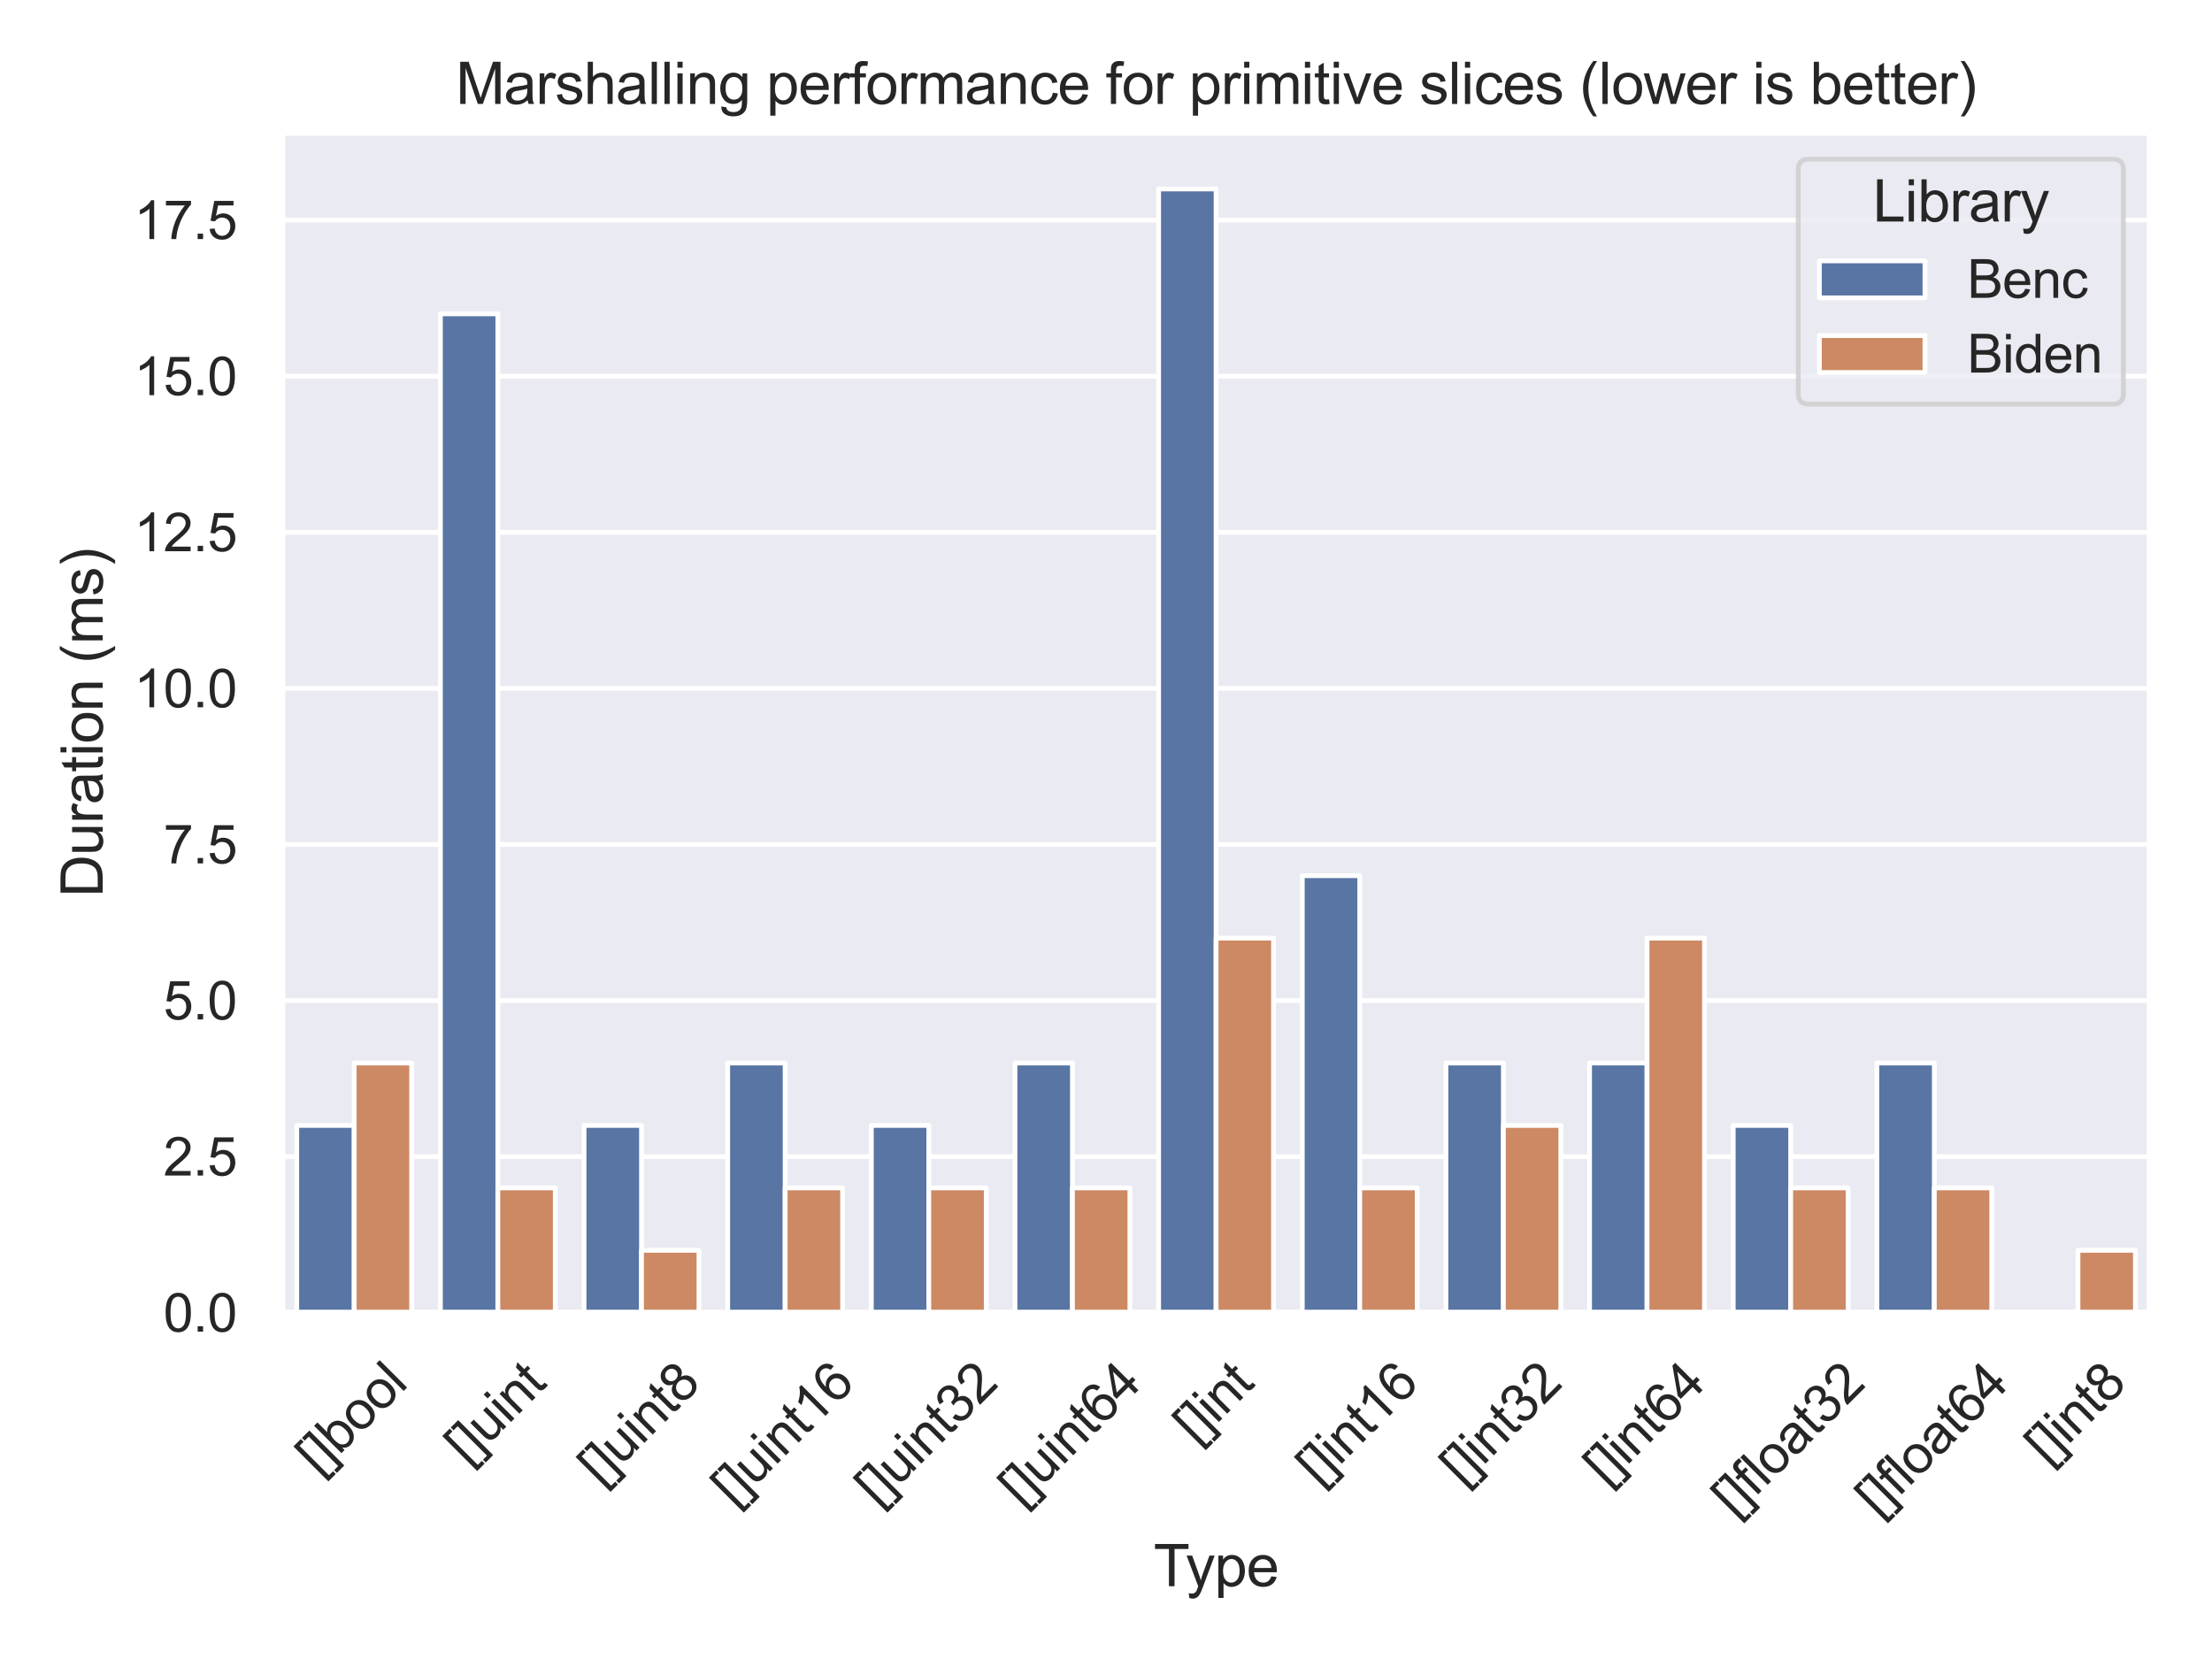 <?xml version="1.0" encoding="utf-8" standalone="no"?>
<!DOCTYPE svg PUBLIC "-//W3C//DTD SVG 1.1//EN"
  "http://www.w3.org/Graphics/SVG/1.1/DTD/svg11.dtd">
<svg xmlns:xlink="http://www.w3.org/1999/xlink" width="460.8pt" height="345.6pt" viewBox="0 0 460.8 345.6" xmlns="http://www.w3.org/2000/svg" version="1.1">
 <defs>
  <style type="text/css">*{stroke-linejoin: round; stroke-linecap: butt}</style>
 </defs>
 <g id="figure_1">
  <g id="patch_1">
   <path d="M 0 345.6 
L 460.8 345.6 
L 460.8 0 
L 0 0 
z
" style="fill: #ffffff"/>
  </g>
  <g id="axes_1">
   <g id="patch_2">
    <path d="M 58.826 273.465 
L 447.84 273.465 
L 447.84 27.656 
L 58.826 27.656 
z
" style="fill: #eaeaf2"/>
   </g>
   <g id="matplotlib.axis_1">
    <g id="xtick_1">
     <g id="text_1">
      <!-- []bool -->
      <g style="fill: #262626" transform="translate(66.286 307.559) rotate(-45) scale(0.11 -0.11)">
       <defs>
        <path id="ArialMT-5b" d="M 434 -1272 
L 434 4581 
L 1675 4581 
L 1675 4116 
L 997 4116 
L 997 -806 
L 1675 -806 
L 1675 -1272 
L 434 -1272 
z
" transform="scale(0.016)"/>
        <path id="ArialMT-5d" d="M 1363 -1272 
L 122 -1272 
L 122 -806 
L 800 -806 
L 800 4116 
L 122 4116 
L 122 4581 
L 1363 4581 
L 1363 -1272 
z
" transform="scale(0.016)"/>
        <path id="ArialMT-62" d="M 941 0 
L 419 0 
L 419 4581 
L 981 4581 
L 981 2947 
Q 1338 3394 1891 3394 
Q 2197 3394 2470 3270 
Q 2744 3147 2920 2923 
Q 3097 2700 3197 2384 
Q 3297 2069 3297 1709 
Q 3297 856 2875 390 
Q 2453 -75 1863 -75 
Q 1275 -75 941 416 
L 941 0 
z
M 934 1684 
Q 934 1088 1097 822 
Q 1363 388 1816 388 
Q 2184 388 2453 708 
Q 2722 1028 2722 1663 
Q 2722 2313 2464 2622 
Q 2206 2931 1841 2931 
Q 1472 2931 1203 2611 
Q 934 2291 934 1684 
z
" transform="scale(0.016)"/>
        <path id="ArialMT-6f" d="M 213 1659 
Q 213 2581 725 3025 
Q 1153 3394 1769 3394 
Q 2453 3394 2887 2945 
Q 3322 2497 3322 1706 
Q 3322 1066 3130 698 
Q 2938 331 2570 128 
Q 2203 -75 1769 -75 
Q 1072 -75 642 372 
Q 213 819 213 1659 
z
M 791 1659 
Q 791 1022 1069 705 
Q 1347 388 1769 388 
Q 2188 388 2466 706 
Q 2744 1025 2744 1678 
Q 2744 2294 2464 2611 
Q 2184 2928 1769 2928 
Q 1347 2928 1069 2612 
Q 791 2297 791 1659 
z
" transform="scale(0.016)"/>
        <path id="ArialMT-6c" d="M 409 0 
L 409 4581 
L 972 4581 
L 972 0 
L 409 0 
z
" transform="scale(0.016)"/>
       </defs>
       <use xlink:href="#ArialMT-5b"/>
       <use xlink:href="#ArialMT-5d" transform="translate(27.783 0)"/>
       <use xlink:href="#ArialMT-62" transform="translate(55.566 0)"/>
       <use xlink:href="#ArialMT-6f" transform="translate(111.182 0)"/>
       <use xlink:href="#ArialMT-6f" transform="translate(166.797 0)"/>
       <use xlink:href="#ArialMT-6c" transform="translate(222.412 0)"/>
      </g>
     </g>
    </g>
    <g id="xtick_2">
     <g id="text_2">
      <!-- []uint -->
      <g style="fill: #262626" transform="translate(97.292 305.395) rotate(-45) scale(0.11 -0.11)">
       <defs>
        <path id="ArialMT-75" d="M 2597 0 
L 2597 488 
Q 2209 -75 1544 -75 
Q 1250 -75 995 37 
Q 741 150 617 320 
Q 494 491 444 738 
Q 409 903 409 1263 
L 409 3319 
L 972 3319 
L 972 1478 
Q 972 1038 1006 884 
Q 1059 663 1231 536 
Q 1403 409 1656 409 
Q 1909 409 2131 539 
Q 2353 669 2445 892 
Q 2538 1116 2538 1541 
L 2538 3319 
L 3100 3319 
L 3100 0 
L 2597 0 
z
" transform="scale(0.016)"/>
        <path id="ArialMT-69" d="M 425 3934 
L 425 4581 
L 988 4581 
L 988 3934 
L 425 3934 
z
M 425 0 
L 425 3319 
L 988 3319 
L 988 0 
L 425 0 
z
" transform="scale(0.016)"/>
        <path id="ArialMT-6e" d="M 422 0 
L 422 3319 
L 928 3319 
L 928 2847 
Q 1294 3394 1984 3394 
Q 2284 3394 2536 3286 
Q 2788 3178 2913 3003 
Q 3038 2828 3088 2588 
Q 3119 2431 3119 2041 
L 3119 0 
L 2556 0 
L 2556 2019 
Q 2556 2363 2490 2533 
Q 2425 2703 2258 2804 
Q 2091 2906 1866 2906 
Q 1506 2906 1245 2678 
Q 984 2450 984 1813 
L 984 0 
L 422 0 
z
" transform="scale(0.016)"/>
        <path id="ArialMT-74" d="M 1650 503 
L 1731 6 
Q 1494 -44 1306 -44 
Q 1000 -44 831 53 
Q 663 150 594 308 
Q 525 466 525 972 
L 525 2881 
L 113 2881 
L 113 3319 
L 525 3319 
L 525 4141 
L 1084 4478 
L 1084 3319 
L 1650 3319 
L 1650 2881 
L 1084 2881 
L 1084 941 
Q 1084 700 1114 631 
Q 1144 563 1211 522 
Q 1278 481 1403 481 
Q 1497 481 1650 503 
z
" transform="scale(0.016)"/>
       </defs>
       <use xlink:href="#ArialMT-5b"/>
       <use xlink:href="#ArialMT-5d" transform="translate(27.783 0)"/>
       <use xlink:href="#ArialMT-75" transform="translate(55.566 0)"/>
       <use xlink:href="#ArialMT-69" transform="translate(111.182 0)"/>
       <use xlink:href="#ArialMT-6e" transform="translate(133.398 0)"/>
       <use xlink:href="#ArialMT-74" transform="translate(189.014 0)"/>
      </g>
     </g>
    </g>
    <g id="xtick_3">
     <g id="text_3">
      <!-- []uint8 -->
      <g style="fill: #262626" transform="translate(125.065 309.743) rotate(-45) scale(0.11 -0.11)">
       <defs>
        <path id="ArialMT-38" d="M 1131 2484 
Q 781 2613 612 2850 
Q 444 3088 444 3419 
Q 444 3919 803 4259 
Q 1163 4600 1759 4600 
Q 2359 4600 2725 4251 
Q 3091 3903 3091 3403 
Q 3091 3084 2923 2848 
Q 2756 2613 2416 2484 
Q 2838 2347 3058 2040 
Q 3278 1734 3278 1309 
Q 3278 722 2862 322 
Q 2447 -78 1769 -78 
Q 1091 -78 675 323 
Q 259 725 259 1325 
Q 259 1772 486 2073 
Q 713 2375 1131 2484 
z
M 1019 3438 
Q 1019 3113 1228 2906 
Q 1438 2700 1772 2700 
Q 2097 2700 2305 2904 
Q 2513 3109 2513 3406 
Q 2513 3716 2298 3927 
Q 2084 4138 1766 4138 
Q 1444 4138 1231 3931 
Q 1019 3725 1019 3438 
z
M 838 1322 
Q 838 1081 952 856 
Q 1066 631 1291 507 
Q 1516 384 1775 384 
Q 2178 384 2440 643 
Q 2703 903 2703 1303 
Q 2703 1709 2433 1975 
Q 2163 2241 1756 2241 
Q 1359 2241 1098 1978 
Q 838 1716 838 1322 
z
" transform="scale(0.016)"/>
       </defs>
       <use xlink:href="#ArialMT-5b"/>
       <use xlink:href="#ArialMT-5d" transform="translate(27.783 0)"/>
       <use xlink:href="#ArialMT-75" transform="translate(55.566 0)"/>
       <use xlink:href="#ArialMT-69" transform="translate(111.182 0)"/>
       <use xlink:href="#ArialMT-6e" transform="translate(133.398 0)"/>
       <use xlink:href="#ArialMT-74" transform="translate(189.014 0)"/>
       <use xlink:href="#ArialMT-38" transform="translate(216.797 0)"/>
      </g>
     </g>
    </g>
    <g id="xtick_4">
     <g id="text_4">
      <!-- []uint16 -->
      <g style="fill: #262626" transform="translate(152.827 314.068) rotate(-45) scale(0.11 -0.11)">
       <defs>
        <path id="ArialMT-31" d="M 2384 0 
L 1822 0 
L 1822 3584 
Q 1619 3391 1289 3197 
Q 959 3003 697 2906 
L 697 3450 
Q 1169 3672 1522 3987 
Q 1875 4303 2022 4600 
L 2384 4600 
L 2384 0 
z
" transform="scale(0.016)"/>
        <path id="ArialMT-36" d="M 3184 3459 
L 2625 3416 
Q 2550 3747 2413 3897 
Q 2184 4138 1850 4138 
Q 1581 4138 1378 3988 
Q 1113 3794 959 3422 
Q 806 3050 800 2363 
Q 1003 2672 1297 2822 
Q 1591 2972 1913 2972 
Q 2475 2972 2870 2558 
Q 3266 2144 3266 1488 
Q 3266 1056 3080 686 
Q 2894 316 2569 119 
Q 2244 -78 1831 -78 
Q 1128 -78 684 439 
Q 241 956 241 2144 
Q 241 3472 731 4075 
Q 1159 4600 1884 4600 
Q 2425 4600 2770 4297 
Q 3116 3994 3184 3459 
z
M 888 1484 
Q 888 1194 1011 928 
Q 1134 663 1356 523 
Q 1578 384 1822 384 
Q 2178 384 2434 671 
Q 2691 959 2691 1453 
Q 2691 1928 2437 2201 
Q 2184 2475 1800 2475 
Q 1419 2475 1153 2201 
Q 888 1928 888 1484 
z
" transform="scale(0.016)"/>
       </defs>
       <use xlink:href="#ArialMT-5b"/>
       <use xlink:href="#ArialMT-5d" transform="translate(27.783 0)"/>
       <use xlink:href="#ArialMT-75" transform="translate(55.566 0)"/>
       <use xlink:href="#ArialMT-69" transform="translate(111.182 0)"/>
       <use xlink:href="#ArialMT-6e" transform="translate(133.398 0)"/>
       <use xlink:href="#ArialMT-74" transform="translate(189.014 0)"/>
       <use xlink:href="#ArialMT-31" transform="translate(216.797 0)"/>
       <use xlink:href="#ArialMT-36" transform="translate(272.412 0)"/>
      </g>
     </g>
    </g>
    <g id="xtick_5">
     <g id="text_5">
      <!-- []uint32 -->
      <g style="fill: #262626" transform="translate(182.751 314.068) rotate(-45) scale(0.11 -0.11)">
       <defs>
        <path id="ArialMT-33" d="M 269 1209 
L 831 1284 
Q 928 806 1161 595 
Q 1394 384 1728 384 
Q 2125 384 2398 659 
Q 2672 934 2672 1341 
Q 2672 1728 2419 1979 
Q 2166 2231 1775 2231 
Q 1616 2231 1378 2169 
L 1441 2663 
Q 1497 2656 1531 2656 
Q 1891 2656 2178 2843 
Q 2466 3031 2466 3422 
Q 2466 3731 2256 3934 
Q 2047 4138 1716 4138 
Q 1388 4138 1169 3931 
Q 950 3725 888 3313 
L 325 3413 
Q 428 3978 793 4289 
Q 1159 4600 1703 4600 
Q 2078 4600 2393 4439 
Q 2709 4278 2876 4000 
Q 3044 3722 3044 3409 
Q 3044 3113 2884 2869 
Q 2725 2625 2413 2481 
Q 2819 2388 3044 2092 
Q 3269 1797 3269 1353 
Q 3269 753 2831 336 
Q 2394 -81 1725 -81 
Q 1122 -81 723 278 
Q 325 638 269 1209 
z
" transform="scale(0.016)"/>
        <path id="ArialMT-32" d="M 3222 541 
L 3222 0 
L 194 0 
Q 188 203 259 391 
Q 375 700 629 1000 
Q 884 1300 1366 1694 
Q 2113 2306 2375 2664 
Q 2638 3022 2638 3341 
Q 2638 3675 2398 3904 
Q 2159 4134 1775 4134 
Q 1369 4134 1125 3890 
Q 881 3647 878 3216 
L 300 3275 
Q 359 3922 746 4261 
Q 1134 4600 1788 4600 
Q 2447 4600 2831 4234 
Q 3216 3869 3216 3328 
Q 3216 3053 3103 2787 
Q 2991 2522 2730 2228 
Q 2469 1934 1863 1422 
Q 1356 997 1212 845 
Q 1069 694 975 541 
L 3222 541 
z
" transform="scale(0.016)"/>
       </defs>
       <use xlink:href="#ArialMT-5b"/>
       <use xlink:href="#ArialMT-5d" transform="translate(27.783 0)"/>
       <use xlink:href="#ArialMT-75" transform="translate(55.566 0)"/>
       <use xlink:href="#ArialMT-69" transform="translate(111.182 0)"/>
       <use xlink:href="#ArialMT-6e" transform="translate(133.398 0)"/>
       <use xlink:href="#ArialMT-74" transform="translate(189.014 0)"/>
       <use xlink:href="#ArialMT-33" transform="translate(216.797 0)"/>
       <use xlink:href="#ArialMT-32" transform="translate(272.412 0)"/>
      </g>
     </g>
    </g>
    <g id="xtick_6">
     <g id="text_6">
      <!-- []uint64 -->
      <g style="fill: #262626" transform="translate(212.675 314.068) rotate(-45) scale(0.11 -0.11)">
       <defs>
        <path id="ArialMT-34" d="M 2069 0 
L 2069 1097 
L 81 1097 
L 81 1613 
L 2172 4581 
L 2631 4581 
L 2631 1613 
L 3250 1613 
L 3250 1097 
L 2631 1097 
L 2631 0 
L 2069 0 
z
M 2069 1613 
L 2069 3678 
L 634 1613 
L 2069 1613 
z
" transform="scale(0.016)"/>
       </defs>
       <use xlink:href="#ArialMT-5b"/>
       <use xlink:href="#ArialMT-5d" transform="translate(27.783 0)"/>
       <use xlink:href="#ArialMT-75" transform="translate(55.566 0)"/>
       <use xlink:href="#ArialMT-69" transform="translate(111.182 0)"/>
       <use xlink:href="#ArialMT-6e" transform="translate(133.398 0)"/>
       <use xlink:href="#ArialMT-74" transform="translate(189.014 0)"/>
       <use xlink:href="#ArialMT-36" transform="translate(216.797 0)"/>
       <use xlink:href="#ArialMT-34" transform="translate(272.412 0)"/>
      </g>
     </g>
    </g>
    <g id="xtick_7">
     <g id="text_7">
      <!-- []int -->
      <g style="fill: #262626" transform="translate(249.076 301.069) rotate(-45) scale(0.11 -0.11)">
       <use xlink:href="#ArialMT-5b"/>
       <use xlink:href="#ArialMT-5d" transform="translate(27.783 0)"/>
       <use xlink:href="#ArialMT-69" transform="translate(55.566 0)"/>
       <use xlink:href="#ArialMT-6e" transform="translate(77.783 0)"/>
       <use xlink:href="#ArialMT-74" transform="translate(133.398 0)"/>
      </g>
     </g>
    </g>
    <g id="xtick_8">
     <g id="text_8">
      <!-- []int16 -->
      <g style="fill: #262626" transform="translate(274.686 309.743) rotate(-45) scale(0.11 -0.11)">
       <use xlink:href="#ArialMT-5b"/>
       <use xlink:href="#ArialMT-5d" transform="translate(27.783 0)"/>
       <use xlink:href="#ArialMT-69" transform="translate(55.566 0)"/>
       <use xlink:href="#ArialMT-6e" transform="translate(77.783 0)"/>
       <use xlink:href="#ArialMT-74" transform="translate(133.398 0)"/>
       <use xlink:href="#ArialMT-31" transform="translate(161.182 0)"/>
       <use xlink:href="#ArialMT-36" transform="translate(216.797 0)"/>
      </g>
     </g>
    </g>
    <g id="xtick_9">
     <g id="text_9">
      <!-- []int32 -->
      <g style="fill: #262626" transform="translate(304.61 309.743) rotate(-45) scale(0.11 -0.11)">
       <use xlink:href="#ArialMT-5b"/>
       <use xlink:href="#ArialMT-5d" transform="translate(27.783 0)"/>
       <use xlink:href="#ArialMT-69" transform="translate(55.566 0)"/>
       <use xlink:href="#ArialMT-6e" transform="translate(77.783 0)"/>
       <use xlink:href="#ArialMT-74" transform="translate(133.398 0)"/>
       <use xlink:href="#ArialMT-33" transform="translate(161.182 0)"/>
       <use xlink:href="#ArialMT-32" transform="translate(216.797 0)"/>
      </g>
     </g>
    </g>
    <g id="xtick_10">
     <g id="text_10">
      <!-- []int64 -->
      <g style="fill: #262626" transform="translate(334.534 309.743) rotate(-45) scale(0.11 -0.11)">
       <use xlink:href="#ArialMT-5b"/>
       <use xlink:href="#ArialMT-5d" transform="translate(27.783 0)"/>
       <use xlink:href="#ArialMT-69" transform="translate(55.566 0)"/>
       <use xlink:href="#ArialMT-6e" transform="translate(77.783 0)"/>
       <use xlink:href="#ArialMT-74" transform="translate(133.398 0)"/>
       <use xlink:href="#ArialMT-36" transform="translate(161.182 0)"/>
       <use xlink:href="#ArialMT-34" transform="translate(216.797 0)"/>
      </g>
     </g>
    </g>
    <g id="xtick_11">
     <g id="text_11">
      <!-- []float32 -->
      <g style="fill: #262626" transform="translate(361.251 316.301) rotate(-45) scale(0.11 -0.11)">
       <defs>
        <path id="ArialMT-66" d="M 556 0 
L 556 2881 
L 59 2881 
L 59 3319 
L 556 3319 
L 556 3672 
Q 556 4006 616 4169 
Q 697 4388 901 4523 
Q 1106 4659 1475 4659 
Q 1713 4659 2000 4603 
L 1916 4113 
Q 1741 4144 1584 4144 
Q 1328 4144 1222 4034 
Q 1116 3925 1116 3625 
L 1116 3319 
L 1763 3319 
L 1763 2881 
L 1116 2881 
L 1116 0 
L 556 0 
z
" transform="scale(0.016)"/>
        <path id="ArialMT-61" d="M 2588 409 
Q 2275 144 1986 34 
Q 1697 -75 1366 -75 
Q 819 -75 525 192 
Q 231 459 231 875 
Q 231 1119 342 1320 
Q 453 1522 633 1644 
Q 813 1766 1038 1828 
Q 1203 1872 1538 1913 
Q 2219 1994 2541 2106 
Q 2544 2222 2544 2253 
Q 2544 2597 2384 2738 
Q 2169 2928 1744 2928 
Q 1347 2928 1158 2789 
Q 969 2650 878 2297 
L 328 2372 
Q 403 2725 575 2942 
Q 747 3159 1072 3276 
Q 1397 3394 1825 3394 
Q 2250 3394 2515 3294 
Q 2781 3194 2906 3042 
Q 3031 2891 3081 2659 
Q 3109 2516 3109 2141 
L 3109 1391 
Q 3109 606 3145 398 
Q 3181 191 3288 0 
L 2700 0 
Q 2613 175 2588 409 
z
M 2541 1666 
Q 2234 1541 1622 1453 
Q 1275 1403 1131 1340 
Q 988 1278 909 1158 
Q 831 1038 831 891 
Q 831 666 1001 516 
Q 1172 366 1500 366 
Q 1825 366 2078 508 
Q 2331 650 2450 897 
Q 2541 1088 2541 1459 
L 2541 1666 
z
" transform="scale(0.016)"/>
       </defs>
       <use xlink:href="#ArialMT-5b"/>
       <use xlink:href="#ArialMT-5d" transform="translate(27.783 0)"/>
       <use xlink:href="#ArialMT-66" transform="translate(55.566 0)"/>
       <use xlink:href="#ArialMT-6c" transform="translate(83.35 0)"/>
       <use xlink:href="#ArialMT-6f" transform="translate(105.566 0)"/>
       <use xlink:href="#ArialMT-61" transform="translate(161.182 0)"/>
       <use xlink:href="#ArialMT-74" transform="translate(216.797 0)"/>
       <use xlink:href="#ArialMT-33" transform="translate(244.58 0)"/>
       <use xlink:href="#ArialMT-32" transform="translate(300.195 0)"/>
      </g>
     </g>
    </g>
    <g id="xtick_12">
     <g id="text_12">
      <!-- []float64 -->
      <g style="fill: #262626" transform="translate(391.175 316.301) rotate(-45) scale(0.11 -0.11)">
       <use xlink:href="#ArialMT-5b"/>
       <use xlink:href="#ArialMT-5d" transform="translate(27.783 0)"/>
       <use xlink:href="#ArialMT-66" transform="translate(55.566 0)"/>
       <use xlink:href="#ArialMT-6c" transform="translate(83.35 0)"/>
       <use xlink:href="#ArialMT-6f" transform="translate(105.566 0)"/>
       <use xlink:href="#ArialMT-61" transform="translate(161.182 0)"/>
       <use xlink:href="#ArialMT-74" transform="translate(216.797 0)"/>
       <use xlink:href="#ArialMT-36" transform="translate(244.58 0)"/>
       <use xlink:href="#ArialMT-34" transform="translate(300.195 0)"/>
      </g>
     </g>
    </g>
    <g id="xtick_13">
     <g id="text_13">
      <!-- []int8 -->
      <g style="fill: #262626" transform="translate(426.469 305.418) rotate(-45) scale(0.11 -0.11)">
       <use xlink:href="#ArialMT-5b"/>
       <use xlink:href="#ArialMT-5d" transform="translate(27.783 0)"/>
       <use xlink:href="#ArialMT-69" transform="translate(55.566 0)"/>
       <use xlink:href="#ArialMT-6e" transform="translate(77.783 0)"/>
       <use xlink:href="#ArialMT-74" transform="translate(133.398 0)"/>
       <use xlink:href="#ArialMT-38" transform="translate(161.182 0)"/>
      </g>
     </g>
    </g>
    <g id="text_14">
     <!-- Type -->
     <g style="fill: #262626" transform="translate(240.325 330.436) scale(0.12 -0.12)">
      <defs>
       <path id="ArialMT-54" d="M 1659 0 
L 1659 4041 
L 150 4041 
L 150 4581 
L 3781 4581 
L 3781 4041 
L 2266 4041 
L 2266 0 
L 1659 0 
z
" transform="scale(0.016)"/>
       <path id="ArialMT-79" d="M 397 -1278 
L 334 -750 
Q 519 -800 656 -800 
Q 844 -800 956 -737 
Q 1069 -675 1141 -563 
Q 1194 -478 1313 -144 
Q 1328 -97 1363 -6 
L 103 3319 
L 709 3319 
L 1400 1397 
Q 1534 1031 1641 628 
Q 1738 1016 1872 1384 
L 2581 3319 
L 3144 3319 
L 1881 -56 
Q 1678 -603 1566 -809 
Q 1416 -1088 1222 -1217 
Q 1028 -1347 759 -1347 
Q 597 -1347 397 -1278 
z
" transform="scale(0.016)"/>
       <path id="ArialMT-70" d="M 422 -1272 
L 422 3319 
L 934 3319 
L 934 2888 
Q 1116 3141 1344 3267 
Q 1572 3394 1897 3394 
Q 2322 3394 2647 3175 
Q 2972 2956 3137 2557 
Q 3303 2159 3303 1684 
Q 3303 1175 3120 767 
Q 2938 359 2589 142 
Q 2241 -75 1856 -75 
Q 1575 -75 1351 44 
Q 1128 163 984 344 
L 984 -1272 
L 422 -1272 
z
M 931 1641 
Q 931 1000 1190 694 
Q 1450 388 1819 388 
Q 2194 388 2461 705 
Q 2728 1022 2728 1688 
Q 2728 2322 2467 2637 
Q 2206 2953 1844 2953 
Q 1484 2953 1207 2617 
Q 931 2281 931 1641 
z
" transform="scale(0.016)"/>
       <path id="ArialMT-65" d="M 2694 1069 
L 3275 997 
Q 3138 488 2766 206 
Q 2394 -75 1816 -75 
Q 1088 -75 661 373 
Q 234 822 234 1631 
Q 234 2469 665 2931 
Q 1097 3394 1784 3394 
Q 2450 3394 2872 2941 
Q 3294 2488 3294 1666 
Q 3294 1616 3291 1516 
L 816 1516 
Q 847 969 1125 678 
Q 1403 388 1819 388 
Q 2128 388 2347 550 
Q 2566 713 2694 1069 
z
M 847 1978 
L 2700 1978 
Q 2663 2397 2488 2606 
Q 2219 2931 1791 2931 
Q 1403 2931 1139 2672 
Q 875 2413 847 1978 
z
" transform="scale(0.016)"/>
      </defs>
      <use xlink:href="#ArialMT-54"/>
      <use xlink:href="#ArialMT-79" transform="translate(55.584 0)"/>
      <use xlink:href="#ArialMT-70" transform="translate(105.584 0)"/>
      <use xlink:href="#ArialMT-65" transform="translate(161.199 0)"/>
     </g>
    </g>
   </g>
   <g id="matplotlib.axis_2">
    <g id="ytick_1">
     <g id="line2d_1">
      <path d="M 58.826 273.465 
L 447.84 273.465 
" clip-path="url(#pbcc19334e3)" style="fill: none; stroke: #ffffff; stroke-linecap: round"/>
     </g>
     <g id="text_15">
      <!-- 0.0 -->
      <g style="fill: #262626" transform="translate(34.036 277.402) scale(0.11 -0.11)">
       <defs>
        <path id="ArialMT-30" d="M 266 2259 
Q 266 3072 433 3567 
Q 600 4063 929 4331 
Q 1259 4600 1759 4600 
Q 2128 4600 2406 4451 
Q 2684 4303 2865 4023 
Q 3047 3744 3150 3342 
Q 3253 2941 3253 2259 
Q 3253 1453 3087 958 
Q 2922 463 2592 192 
Q 2263 -78 1759 -78 
Q 1097 -78 719 397 
Q 266 969 266 2259 
z
M 844 2259 
Q 844 1131 1108 757 
Q 1372 384 1759 384 
Q 2147 384 2411 759 
Q 2675 1134 2675 2259 
Q 2675 3391 2411 3762 
Q 2147 4134 1753 4134 
Q 1366 4134 1134 3806 
Q 844 3388 844 2259 
z
" transform="scale(0.016)"/>
        <path id="ArialMT-2e" d="M 581 0 
L 581 641 
L 1222 641 
L 1222 0 
L 581 0 
z
" transform="scale(0.016)"/>
       </defs>
       <use xlink:href="#ArialMT-30"/>
       <use xlink:href="#ArialMT-2e" transform="translate(55.615 0)"/>
       <use xlink:href="#ArialMT-30" transform="translate(83.398 0)"/>
      </g>
     </g>
    </g>
    <g id="ytick_2">
     <g id="line2d_2">
      <path d="M 58.826 240.951 
L 447.84 240.951 
" clip-path="url(#pbcc19334e3)" style="fill: none; stroke: #ffffff; stroke-linecap: round"/>
     </g>
     <g id="text_16">
      <!-- 2.5 -->
      <g style="fill: #262626" transform="translate(34.036 244.888) scale(0.11 -0.11)">
       <defs>
        <path id="ArialMT-35" d="M 266 1200 
L 856 1250 
Q 922 819 1161 601 
Q 1400 384 1738 384 
Q 2144 384 2425 690 
Q 2706 997 2706 1503 
Q 2706 1984 2436 2262 
Q 2166 2541 1728 2541 
Q 1456 2541 1237 2417 
Q 1019 2294 894 2097 
L 366 2166 
L 809 4519 
L 3088 4519 
L 3088 3981 
L 1259 3981 
L 1013 2750 
Q 1425 3038 1878 3038 
Q 2478 3038 2890 2622 
Q 3303 2206 3303 1553 
Q 3303 931 2941 478 
Q 2500 -78 1738 -78 
Q 1113 -78 717 272 
Q 322 622 266 1200 
z
" transform="scale(0.016)"/>
       </defs>
       <use xlink:href="#ArialMT-32"/>
       <use xlink:href="#ArialMT-2e" transform="translate(55.615 0)"/>
       <use xlink:href="#ArialMT-35" transform="translate(83.398 0)"/>
      </g>
     </g>
    </g>
    <g id="ytick_3">
     <g id="line2d_3">
      <path d="M 58.826 208.437 
L 447.84 208.437 
" clip-path="url(#pbcc19334e3)" style="fill: none; stroke: #ffffff; stroke-linecap: round"/>
     </g>
     <g id="text_17">
      <!-- 5.0 -->
      <g style="fill: #262626" transform="translate(34.036 212.373) scale(0.11 -0.11)">
       <use xlink:href="#ArialMT-35"/>
       <use xlink:href="#ArialMT-2e" transform="translate(55.615 0)"/>
       <use xlink:href="#ArialMT-30" transform="translate(83.398 0)"/>
      </g>
     </g>
    </g>
    <g id="ytick_4">
     <g id="line2d_4">
      <path d="M 58.826 175.922 
L 447.84 175.922 
" clip-path="url(#pbcc19334e3)" style="fill: none; stroke: #ffffff; stroke-linecap: round"/>
     </g>
     <g id="text_18">
      <!-- 7.5 -->
      <g style="fill: #262626" transform="translate(34.036 179.859) scale(0.11 -0.11)">
       <defs>
        <path id="ArialMT-37" d="M 303 3981 
L 303 4522 
L 3269 4522 
L 3269 4084 
Q 2831 3619 2401 2847 
Q 1972 2075 1738 1259 
Q 1569 684 1522 0 
L 944 0 
Q 953 541 1156 1306 
Q 1359 2072 1739 2783 
Q 2119 3494 2547 3981 
L 303 3981 
z
" transform="scale(0.016)"/>
       </defs>
       <use xlink:href="#ArialMT-37"/>
       <use xlink:href="#ArialMT-2e" transform="translate(55.615 0)"/>
       <use xlink:href="#ArialMT-35" transform="translate(83.398 0)"/>
      </g>
     </g>
    </g>
    <g id="ytick_5">
     <g id="line2d_5">
      <path d="M 58.826 143.408 
L 447.84 143.408 
" clip-path="url(#pbcc19334e3)" style="fill: none; stroke: #ffffff; stroke-linecap: round"/>
     </g>
     <g id="text_19">
      <!-- 10.0 -->
      <g style="fill: #262626" transform="translate(27.919 147.344) scale(0.11 -0.11)">
       <use xlink:href="#ArialMT-31"/>
       <use xlink:href="#ArialMT-30" transform="translate(55.615 0)"/>
       <use xlink:href="#ArialMT-2e" transform="translate(111.23 0)"/>
       <use xlink:href="#ArialMT-30" transform="translate(139.014 0)"/>
      </g>
     </g>
    </g>
    <g id="ytick_6">
     <g id="line2d_6">
      <path d="M 58.826 110.893 
L 447.84 110.893 
" clip-path="url(#pbcc19334e3)" style="fill: none; stroke: #ffffff; stroke-linecap: round"/>
     </g>
     <g id="text_20">
      <!-- 12.5 -->
      <g style="fill: #262626" transform="translate(27.919 114.83) scale(0.11 -0.11)">
       <use xlink:href="#ArialMT-31"/>
       <use xlink:href="#ArialMT-32" transform="translate(55.615 0)"/>
       <use xlink:href="#ArialMT-2e" transform="translate(111.23 0)"/>
       <use xlink:href="#ArialMT-35" transform="translate(139.014 0)"/>
      </g>
     </g>
    </g>
    <g id="ytick_7">
     <g id="line2d_7">
      <path d="M 58.826 78.379 
L 447.84 78.379 
" clip-path="url(#pbcc19334e3)" style="fill: none; stroke: #ffffff; stroke-linecap: round"/>
     </g>
     <g id="text_21">
      <!-- 15.0 -->
      <g style="fill: #262626" transform="translate(27.919 82.316) scale(0.11 -0.11)">
       <use xlink:href="#ArialMT-31"/>
       <use xlink:href="#ArialMT-35" transform="translate(55.615 0)"/>
       <use xlink:href="#ArialMT-2e" transform="translate(111.23 0)"/>
       <use xlink:href="#ArialMT-30" transform="translate(139.014 0)"/>
      </g>
     </g>
    </g>
    <g id="ytick_8">
     <g id="line2d_8">
      <path d="M 58.826 45.864 
L 447.84 45.864 
" clip-path="url(#pbcc19334e3)" style="fill: none; stroke: #ffffff; stroke-linecap: round"/>
     </g>
     <g id="text_22">
      <!-- 17.5 -->
      <g style="fill: #262626" transform="translate(27.919 49.801) scale(0.11 -0.11)">
       <use xlink:href="#ArialMT-31"/>
       <use xlink:href="#ArialMT-37" transform="translate(55.615 0)"/>
       <use xlink:href="#ArialMT-2e" transform="translate(111.23 0)"/>
       <use xlink:href="#ArialMT-35" transform="translate(139.014 0)"/>
      </g>
     </g>
    </g>
    <g id="text_23">
     <!-- Duration (ms) -->
     <g style="fill: #262626" transform="translate(21.394 186.898) rotate(-90) scale(0.12 -0.12)">
      <defs>
       <path id="ArialMT-44" d="M 494 0 
L 494 4581 
L 2072 4581 
Q 2606 4581 2888 4516 
Q 3281 4425 3559 4188 
Q 3922 3881 4101 3404 
Q 4281 2928 4281 2316 
Q 4281 1794 4159 1391 
Q 4038 988 3847 723 
Q 3656 459 3429 307 
Q 3203 156 2883 78 
Q 2563 0 2147 0 
L 494 0 
z
M 1100 541 
L 2078 541 
Q 2531 541 2789 625 
Q 3047 709 3200 863 
Q 3416 1078 3536 1442 
Q 3656 1806 3656 2325 
Q 3656 3044 3420 3430 
Q 3184 3816 2847 3947 
Q 2603 4041 2063 4041 
L 1100 4041 
L 1100 541 
z
" transform="scale(0.016)"/>
       <path id="ArialMT-72" d="M 416 0 
L 416 3319 
L 922 3319 
L 922 2816 
Q 1116 3169 1280 3281 
Q 1444 3394 1641 3394 
Q 1925 3394 2219 3213 
L 2025 2691 
Q 1819 2813 1613 2813 
Q 1428 2813 1281 2702 
Q 1134 2591 1072 2394 
Q 978 2094 978 1738 
L 978 0 
L 416 0 
z
" transform="scale(0.016)"/>
       <path id="ArialMT-20" transform="scale(0.016)"/>
       <path id="ArialMT-28" d="M 1497 -1347 
Q 1031 -759 709 28 
Q 388 816 388 1659 
Q 388 2403 628 3084 
Q 909 3875 1497 4659 
L 1900 4659 
Q 1522 4009 1400 3731 
Q 1209 3300 1100 2831 
Q 966 2247 966 1656 
Q 966 153 1900 -1347 
L 1497 -1347 
z
" transform="scale(0.016)"/>
       <path id="ArialMT-6d" d="M 422 0 
L 422 3319 
L 925 3319 
L 925 2853 
Q 1081 3097 1340 3245 
Q 1600 3394 1931 3394 
Q 2300 3394 2536 3241 
Q 2772 3088 2869 2813 
Q 3263 3394 3894 3394 
Q 4388 3394 4653 3120 
Q 4919 2847 4919 2278 
L 4919 0 
L 4359 0 
L 4359 2091 
Q 4359 2428 4304 2576 
Q 4250 2725 4106 2815 
Q 3963 2906 3769 2906 
Q 3419 2906 3187 2673 
Q 2956 2441 2956 1928 
L 2956 0 
L 2394 0 
L 2394 2156 
Q 2394 2531 2256 2718 
Q 2119 2906 1806 2906 
Q 1569 2906 1367 2781 
Q 1166 2656 1075 2415 
Q 984 2175 984 1722 
L 984 0 
L 422 0 
z
" transform="scale(0.016)"/>
       <path id="ArialMT-73" d="M 197 991 
L 753 1078 
Q 800 744 1014 566 
Q 1228 388 1613 388 
Q 2000 388 2187 545 
Q 2375 703 2375 916 
Q 2375 1106 2209 1216 
Q 2094 1291 1634 1406 
Q 1016 1563 777 1677 
Q 538 1791 414 1992 
Q 291 2194 291 2438 
Q 291 2659 392 2848 
Q 494 3038 669 3163 
Q 800 3259 1026 3326 
Q 1253 3394 1513 3394 
Q 1903 3394 2198 3281 
Q 2494 3169 2634 2976 
Q 2775 2784 2828 2463 
L 2278 2388 
Q 2241 2644 2061 2787 
Q 1881 2931 1553 2931 
Q 1166 2931 1000 2803 
Q 834 2675 834 2503 
Q 834 2394 903 2306 
Q 972 2216 1119 2156 
Q 1203 2125 1616 2013 
Q 2213 1853 2448 1751 
Q 2684 1650 2818 1456 
Q 2953 1263 2953 975 
Q 2953 694 2789 445 
Q 2625 197 2315 61 
Q 2006 -75 1616 -75 
Q 969 -75 630 194 
Q 291 463 197 991 
z
" transform="scale(0.016)"/>
       <path id="ArialMT-29" d="M 791 -1347 
L 388 -1347 
Q 1322 153 1322 1656 
Q 1322 2244 1188 2822 
Q 1081 3291 891 3722 
Q 769 4003 388 4659 
L 791 4659 
Q 1378 3875 1659 3084 
Q 1900 2403 1900 1659 
Q 1900 816 1576 28 
Q 1253 -759 791 -1347 
z
" transform="scale(0.016)"/>
      </defs>
      <use xlink:href="#ArialMT-44"/>
      <use xlink:href="#ArialMT-75" transform="translate(72.217 0)"/>
      <use xlink:href="#ArialMT-72" transform="translate(127.832 0)"/>
      <use xlink:href="#ArialMT-61" transform="translate(161.133 0)"/>
      <use xlink:href="#ArialMT-74" transform="translate(216.748 0)"/>
      <use xlink:href="#ArialMT-69" transform="translate(244.531 0)"/>
      <use xlink:href="#ArialMT-6f" transform="translate(266.748 0)"/>
      <use xlink:href="#ArialMT-6e" transform="translate(322.363 0)"/>
      <use xlink:href="#ArialMT-20" transform="translate(377.979 0)"/>
      <use xlink:href="#ArialMT-28" transform="translate(405.762 0)"/>
      <use xlink:href="#ArialMT-6d" transform="translate(439.062 0)"/>
      <use xlink:href="#ArialMT-73" transform="translate(522.363 0)"/>
      <use xlink:href="#ArialMT-29" transform="translate(572.363 0)"/>
     </g>
    </g>
   </g>
   <g id="patch_3">
    <path d="M 61.819 273.465 
L 73.788 273.465 
L 73.788 234.448 
L 61.819 234.448 
z
" clip-path="url(#pbcc19334e3)" style="fill: #5875a4; stroke: #ffffff; stroke-linejoin: miter"/>
   </g>
   <g id="patch_4">
    <path d="M 91.743 273.465 
L 103.712 273.465 
L 103.712 65.373 
L 91.743 65.373 
z
" clip-path="url(#pbcc19334e3)" style="fill: #5875a4; stroke: #ffffff; stroke-linejoin: miter"/>
   </g>
   <g id="patch_5">
    <path d="M 121.667 273.465 
L 133.637 273.465 
L 133.637 234.448 
L 121.667 234.448 
z
" clip-path="url(#pbcc19334e3)" style="fill: #5875a4; stroke: #ffffff; stroke-linejoin: miter"/>
   </g>
   <g id="patch_6">
    <path d="M 151.591 273.465 
L 163.561 273.465 
L 163.561 221.442 
L 151.591 221.442 
z
" clip-path="url(#pbcc19334e3)" style="fill: #5875a4; stroke: #ffffff; stroke-linejoin: miter"/>
   </g>
   <g id="patch_7">
    <path d="M 181.515 273.465 
L 193.485 273.465 
L 193.485 234.448 
L 181.515 234.448 
z
" clip-path="url(#pbcc19334e3)" style="fill: #5875a4; stroke: #ffffff; stroke-linejoin: miter"/>
   </g>
   <g id="patch_8">
    <path d="M 211.439 273.465 
L 223.409 273.465 
L 223.409 221.442 
L 211.439 221.442 
z
" clip-path="url(#pbcc19334e3)" style="fill: #5875a4; stroke: #ffffff; stroke-linejoin: miter"/>
   </g>
   <g id="patch_9">
    <path d="M 241.363 273.465 
L 253.333 273.465 
L 253.333 39.361 
L 241.363 39.361 
z
" clip-path="url(#pbcc19334e3)" style="fill: #5875a4; stroke: #ffffff; stroke-linejoin: miter"/>
   </g>
   <g id="patch_10">
    <path d="M 271.288 273.465 
L 283.257 273.465 
L 283.257 182.425 
L 271.288 182.425 
z
" clip-path="url(#pbcc19334e3)" style="fill: #5875a4; stroke: #ffffff; stroke-linejoin: miter"/>
   </g>
   <g id="patch_11">
    <path d="M 301.212 273.465 
L 313.181 273.465 
L 313.181 221.442 
L 301.212 221.442 
z
" clip-path="url(#pbcc19334e3)" style="fill: #5875a4; stroke: #ffffff; stroke-linejoin: miter"/>
   </g>
   <g id="patch_12">
    <path d="M 331.136 273.465 
L 343.106 273.465 
L 343.106 221.442 
L 331.136 221.442 
z
" clip-path="url(#pbcc19334e3)" style="fill: #5875a4; stroke: #ffffff; stroke-linejoin: miter"/>
   </g>
   <g id="patch_13">
    <path d="M 361.06 273.465 
L 373.03 273.465 
L 373.03 234.448 
L 361.06 234.448 
z
" clip-path="url(#pbcc19334e3)" style="fill: #5875a4; stroke: #ffffff; stroke-linejoin: miter"/>
   </g>
   <g id="patch_14">
    <path d="M 390.984 273.465 
L 402.954 273.465 
L 402.954 221.442 
L 390.984 221.442 
z
" clip-path="url(#pbcc19334e3)" style="fill: #5875a4; stroke: #ffffff; stroke-linejoin: miter"/>
   </g>
   <g id="patch_15">
    <path d="M 73.788 273.465 
L 85.758 273.465 
L 85.758 221.442 
L 73.788 221.442 
z
" clip-path="url(#pbcc19334e3)" style="fill: #cc8963; stroke: #ffffff; stroke-linejoin: miter"/>
   </g>
   <g id="patch_16">
    <path d="M 103.712 273.465 
L 115.682 273.465 
L 115.682 247.454 
L 103.712 247.454 
z
" clip-path="url(#pbcc19334e3)" style="fill: #cc8963; stroke: #ffffff; stroke-linejoin: miter"/>
   </g>
   <g id="patch_17">
    <path d="M 133.637 273.465 
L 145.606 273.465 
L 145.606 260.46 
L 133.637 260.46 
z
" clip-path="url(#pbcc19334e3)" style="fill: #cc8963; stroke: #ffffff; stroke-linejoin: miter"/>
   </g>
   <g id="patch_18">
    <path d="M 163.561 273.465 
L 175.53 273.465 
L 175.53 247.454 
L 163.561 247.454 
z
" clip-path="url(#pbcc19334e3)" style="fill: #cc8963; stroke: #ffffff; stroke-linejoin: miter"/>
   </g>
   <g id="patch_19">
    <path d="M 193.485 273.465 
L 205.455 273.465 
L 205.455 247.454 
L 193.485 247.454 
z
" clip-path="url(#pbcc19334e3)" style="fill: #cc8963; stroke: #ffffff; stroke-linejoin: miter"/>
   </g>
   <g id="patch_20">
    <path d="M 223.409 273.465 
L 235.379 273.465 
L 235.379 247.454 
L 223.409 247.454 
z
" clip-path="url(#pbcc19334e3)" style="fill: #cc8963; stroke: #ffffff; stroke-linejoin: miter"/>
   </g>
   <g id="patch_21">
    <path d="M 253.333 273.465 
L 265.303 273.465 
L 265.303 195.431 
L 253.333 195.431 
z
" clip-path="url(#pbcc19334e3)" style="fill: #cc8963; stroke: #ffffff; stroke-linejoin: miter"/>
   </g>
   <g id="patch_22">
    <path d="M 283.257 273.465 
L 295.227 273.465 
L 295.227 247.454 
L 283.257 247.454 
z
" clip-path="url(#pbcc19334e3)" style="fill: #cc8963; stroke: #ffffff; stroke-linejoin: miter"/>
   </g>
   <g id="patch_23">
    <path d="M 313.181 273.465 
L 325.151 273.465 
L 325.151 234.448 
L 313.181 234.448 
z
" clip-path="url(#pbcc19334e3)" style="fill: #cc8963; stroke: #ffffff; stroke-linejoin: miter"/>
   </g>
   <g id="patch_24">
    <path d="M 343.106 273.465 
L 355.075 273.465 
L 355.075 195.431 
L 343.106 195.431 
z
" clip-path="url(#pbcc19334e3)" style="fill: #cc8963; stroke: #ffffff; stroke-linejoin: miter"/>
   </g>
   <g id="patch_25">
    <path d="M 373.03 273.465 
L 384.999 273.465 
L 384.999 247.454 
L 373.03 247.454 
z
" clip-path="url(#pbcc19334e3)" style="fill: #cc8963; stroke: #ffffff; stroke-linejoin: miter"/>
   </g>
   <g id="patch_26">
    <path d="M 402.954 273.465 
L 414.923 273.465 
L 414.923 247.454 
L 402.954 247.454 
z
" clip-path="url(#pbcc19334e3)" style="fill: #cc8963; stroke: #ffffff; stroke-linejoin: miter"/>
   </g>
   <g id="patch_27">
    <path d="M 432.878 273.465 
L 444.848 273.465 
L 444.848 260.46 
L 432.878 260.46 
z
" clip-path="url(#pbcc19334e3)" style="fill: #cc8963; stroke: #ffffff; stroke-linejoin: miter"/>
   </g>
   <g id="patch_28">
    <path d="M 73.788 273.465 
L 73.788 273.465 
L 73.788 273.465 
L 73.788 273.465 
z
" clip-path="url(#pbcc19334e3)" style="fill: #5875a4; stroke: #ffffff; stroke-linejoin: miter"/>
   </g>
   <g id="patch_29">
    <path d="M 73.788 273.465 
L 73.788 273.465 
L 73.788 273.465 
L 73.788 273.465 
z
" clip-path="url(#pbcc19334e3)" style="fill: #cc8963; stroke: #ffffff; stroke-linejoin: miter"/>
   </g>
   <g id="line2d_9">
    <path clip-path="url(#pbcc19334e3)" style="fill: none; stroke: #424242; stroke-width: 2.25; stroke-linecap: round"/>
   </g>
   <g id="line2d_10">
    <path clip-path="url(#pbcc19334e3)" style="fill: none; stroke: #424242; stroke-width: 2.25; stroke-linecap: round"/>
   </g>
   <g id="line2d_11">
    <path clip-path="url(#pbcc19334e3)" style="fill: none; stroke: #424242; stroke-width: 2.25; stroke-linecap: round"/>
   </g>
   <g id="line2d_12">
    <path clip-path="url(#pbcc19334e3)" style="fill: none; stroke: #424242; stroke-width: 2.25; stroke-linecap: round"/>
   </g>
   <g id="line2d_13">
    <path clip-path="url(#pbcc19334e3)" style="fill: none; stroke: #424242; stroke-width: 2.25; stroke-linecap: round"/>
   </g>
   <g id="line2d_14">
    <path clip-path="url(#pbcc19334e3)" style="fill: none; stroke: #424242; stroke-width: 2.25; stroke-linecap: round"/>
   </g>
   <g id="line2d_15">
    <path clip-path="url(#pbcc19334e3)" style="fill: none; stroke: #424242; stroke-width: 2.25; stroke-linecap: round"/>
   </g>
   <g id="line2d_16">
    <path clip-path="url(#pbcc19334e3)" style="fill: none; stroke: #424242; stroke-width: 2.25; stroke-linecap: round"/>
   </g>
   <g id="line2d_17">
    <path clip-path="url(#pbcc19334e3)" style="fill: none; stroke: #424242; stroke-width: 2.25; stroke-linecap: round"/>
   </g>
   <g id="line2d_18">
    <path clip-path="url(#pbcc19334e3)" style="fill: none; stroke: #424242; stroke-width: 2.25; stroke-linecap: round"/>
   </g>
   <g id="line2d_19">
    <path clip-path="url(#pbcc19334e3)" style="fill: none; stroke: #424242; stroke-width: 2.25; stroke-linecap: round"/>
   </g>
   <g id="line2d_20">
    <path clip-path="url(#pbcc19334e3)" style="fill: none; stroke: #424242; stroke-width: 2.25; stroke-linecap: round"/>
   </g>
   <g id="line2d_21">
    <path clip-path="url(#pbcc19334e3)" style="fill: none; stroke: #424242; stroke-width: 2.25; stroke-linecap: round"/>
   </g>
   <g id="line2d_22">
    <path clip-path="url(#pbcc19334e3)" style="fill: none; stroke: #424242; stroke-width: 2.25; stroke-linecap: round"/>
   </g>
   <g id="line2d_23">
    <path clip-path="url(#pbcc19334e3)" style="fill: none; stroke: #424242; stroke-width: 2.25; stroke-linecap: round"/>
   </g>
   <g id="line2d_24">
    <path clip-path="url(#pbcc19334e3)" style="fill: none; stroke: #424242; stroke-width: 2.25; stroke-linecap: round"/>
   </g>
   <g id="line2d_25">
    <path clip-path="url(#pbcc19334e3)" style="fill: none; stroke: #424242; stroke-width: 2.25; stroke-linecap: round"/>
   </g>
   <g id="line2d_26">
    <path clip-path="url(#pbcc19334e3)" style="fill: none; stroke: #424242; stroke-width: 2.25; stroke-linecap: round"/>
   </g>
   <g id="line2d_27">
    <path clip-path="url(#pbcc19334e3)" style="fill: none; stroke: #424242; stroke-width: 2.25; stroke-linecap: round"/>
   </g>
   <g id="line2d_28">
    <path clip-path="url(#pbcc19334e3)" style="fill: none; stroke: #424242; stroke-width: 2.25; stroke-linecap: round"/>
   </g>
   <g id="line2d_29">
    <path clip-path="url(#pbcc19334e3)" style="fill: none; stroke: #424242; stroke-width: 2.25; stroke-linecap: round"/>
   </g>
   <g id="line2d_30">
    <path clip-path="url(#pbcc19334e3)" style="fill: none; stroke: #424242; stroke-width: 2.25; stroke-linecap: round"/>
   </g>
   <g id="line2d_31">
    <path clip-path="url(#pbcc19334e3)" style="fill: none; stroke: #424242; stroke-width: 2.25; stroke-linecap: round"/>
   </g>
   <g id="line2d_32">
    <path clip-path="url(#pbcc19334e3)" style="fill: none; stroke: #424242; stroke-width: 2.25; stroke-linecap: round"/>
   </g>
   <g id="line2d_33">
    <path clip-path="url(#pbcc19334e3)" style="fill: none; stroke: #424242; stroke-width: 2.25; stroke-linecap: round"/>
   </g>
   <g id="patch_30">
    <path d="M 58.826 273.465 
L 58.826 27.656 
" style="fill: none; stroke: #ffffff; stroke-width: 1.25; stroke-linejoin: miter; stroke-linecap: square"/>
   </g>
   <g id="patch_31">
    <path d="M 447.84 273.465 
L 447.84 27.656 
" style="fill: none; stroke: #ffffff; stroke-width: 1.25; stroke-linejoin: miter; stroke-linecap: square"/>
   </g>
   <g id="patch_32">
    <path d="M 58.826 273.465 
L 447.84 273.465 
" style="fill: none; stroke: #ffffff; stroke-width: 1.25; stroke-linejoin: miter; stroke-linecap: square"/>
   </g>
   <g id="patch_33">
    <path d="M 58.826 27.656 
L 447.84 27.656 
" style="fill: none; stroke: #ffffff; stroke-width: 1.25; stroke-linejoin: miter; stroke-linecap: square"/>
   </g>
   <g id="text_24">
    <!-- Marshalling performance for primitive slices (lower is better) -->
    <g style="fill: #262626" transform="translate(94.961 21.656) scale(0.12 -0.12)">
     <defs>
      <path id="ArialMT-4d" d="M 475 0 
L 475 4581 
L 1388 4581 
L 2472 1338 
Q 2622 884 2691 659 
Q 2769 909 2934 1394 
L 4031 4581 
L 4847 4581 
L 4847 0 
L 4263 0 
L 4263 3834 
L 2931 0 
L 2384 0 
L 1059 3900 
L 1059 0 
L 475 0 
z
" transform="scale(0.016)"/>
      <path id="ArialMT-68" d="M 422 0 
L 422 4581 
L 984 4581 
L 984 2938 
Q 1378 3394 1978 3394 
Q 2347 3394 2619 3248 
Q 2891 3103 3008 2847 
Q 3125 2591 3125 2103 
L 3125 0 
L 2563 0 
L 2563 2103 
Q 2563 2525 2380 2717 
Q 2197 2909 1863 2909 
Q 1613 2909 1392 2779 
Q 1172 2650 1078 2428 
Q 984 2206 984 1816 
L 984 0 
L 422 0 
z
" transform="scale(0.016)"/>
      <path id="ArialMT-67" d="M 319 -275 
L 866 -356 
Q 900 -609 1056 -725 
Q 1266 -881 1628 -881 
Q 2019 -881 2231 -725 
Q 2444 -569 2519 -288 
Q 2563 -116 2559 434 
Q 2191 0 1641 0 
Q 956 0 581 494 
Q 206 988 206 1678 
Q 206 2153 378 2554 
Q 550 2956 876 3175 
Q 1203 3394 1644 3394 
Q 2231 3394 2613 2919 
L 2613 3319 
L 3131 3319 
L 3131 450 
Q 3131 -325 2973 -648 
Q 2816 -972 2473 -1159 
Q 2131 -1347 1631 -1347 
Q 1038 -1347 672 -1080 
Q 306 -813 319 -275 
z
M 784 1719 
Q 784 1066 1043 766 
Q 1303 466 1694 466 
Q 2081 466 2343 764 
Q 2606 1063 2606 1700 
Q 2606 2309 2336 2618 
Q 2066 2928 1684 2928 
Q 1309 2928 1046 2623 
Q 784 2319 784 1719 
z
" transform="scale(0.016)"/>
      <path id="ArialMT-63" d="M 2588 1216 
L 3141 1144 
Q 3050 572 2676 248 
Q 2303 -75 1759 -75 
Q 1078 -75 664 370 
Q 250 816 250 1647 
Q 250 2184 428 2587 
Q 606 2991 970 3192 
Q 1334 3394 1763 3394 
Q 2303 3394 2647 3120 
Q 2991 2847 3088 2344 
L 2541 2259 
Q 2463 2594 2264 2762 
Q 2066 2931 1784 2931 
Q 1359 2931 1093 2626 
Q 828 2322 828 1663 
Q 828 994 1084 691 
Q 1341 388 1753 388 
Q 2084 388 2306 591 
Q 2528 794 2588 1216 
z
" transform="scale(0.016)"/>
      <path id="ArialMT-76" d="M 1344 0 
L 81 3319 
L 675 3319 
L 1388 1331 
Q 1503 1009 1600 663 
Q 1675 925 1809 1294 
L 2547 3319 
L 3125 3319 
L 1869 0 
L 1344 0 
z
" transform="scale(0.016)"/>
      <path id="ArialMT-77" d="M 1034 0 
L 19 3319 
L 600 3319 
L 1128 1403 
L 1325 691 
Q 1338 744 1497 1375 
L 2025 3319 
L 2603 3319 
L 3100 1394 
L 3266 759 
L 3456 1400 
L 4025 3319 
L 4572 3319 
L 3534 0 
L 2950 0 
L 2422 1988 
L 2294 2553 
L 1622 0 
L 1034 0 
z
" transform="scale(0.016)"/>
     </defs>
     <use xlink:href="#ArialMT-4d"/>
     <use xlink:href="#ArialMT-61" transform="translate(83.301 0)"/>
     <use xlink:href="#ArialMT-72" transform="translate(138.916 0)"/>
     <use xlink:href="#ArialMT-73" transform="translate(172.217 0)"/>
     <use xlink:href="#ArialMT-68" transform="translate(222.217 0)"/>
     <use xlink:href="#ArialMT-61" transform="translate(277.832 0)"/>
     <use xlink:href="#ArialMT-6c" transform="translate(333.447 0)"/>
     <use xlink:href="#ArialMT-6c" transform="translate(355.664 0)"/>
     <use xlink:href="#ArialMT-69" transform="translate(377.881 0)"/>
     <use xlink:href="#ArialMT-6e" transform="translate(400.098 0)"/>
     <use xlink:href="#ArialMT-67" transform="translate(455.713 0)"/>
     <use xlink:href="#ArialMT-20" transform="translate(511.328 0)"/>
     <use xlink:href="#ArialMT-70" transform="translate(539.111 0)"/>
     <use xlink:href="#ArialMT-65" transform="translate(594.727 0)"/>
     <use xlink:href="#ArialMT-72" transform="translate(650.342 0)"/>
     <use xlink:href="#ArialMT-66" transform="translate(683.643 0)"/>
     <use xlink:href="#ArialMT-6f" transform="translate(711.426 0)"/>
     <use xlink:href="#ArialMT-72" transform="translate(767.041 0)"/>
     <use xlink:href="#ArialMT-6d" transform="translate(800.342 0)"/>
     <use xlink:href="#ArialMT-61" transform="translate(883.643 0)"/>
     <use xlink:href="#ArialMT-6e" transform="translate(939.258 0)"/>
     <use xlink:href="#ArialMT-63" transform="translate(994.873 0)"/>
     <use xlink:href="#ArialMT-65" transform="translate(1044.873 0)"/>
     <use xlink:href="#ArialMT-20" transform="translate(1100.488 0)"/>
     <use xlink:href="#ArialMT-66" transform="translate(1128.271 0)"/>
     <use xlink:href="#ArialMT-6f" transform="translate(1156.055 0)"/>
     <use xlink:href="#ArialMT-72" transform="translate(1211.67 0)"/>
     <use xlink:href="#ArialMT-20" transform="translate(1244.971 0)"/>
     <use xlink:href="#ArialMT-70" transform="translate(1272.754 0)"/>
     <use xlink:href="#ArialMT-72" transform="translate(1328.369 0)"/>
     <use xlink:href="#ArialMT-69" transform="translate(1361.67 0)"/>
     <use xlink:href="#ArialMT-6d" transform="translate(1383.887 0)"/>
     <use xlink:href="#ArialMT-69" transform="translate(1467.188 0)"/>
     <use xlink:href="#ArialMT-74" transform="translate(1489.404 0)"/>
     <use xlink:href="#ArialMT-69" transform="translate(1517.188 0)"/>
     <use xlink:href="#ArialMT-76" transform="translate(1539.404 0)"/>
     <use xlink:href="#ArialMT-65" transform="translate(1589.404 0)"/>
     <use xlink:href="#ArialMT-20" transform="translate(1645.02 0)"/>
     <use xlink:href="#ArialMT-73" transform="translate(1672.803 0)"/>
     <use xlink:href="#ArialMT-6c" transform="translate(1722.803 0)"/>
     <use xlink:href="#ArialMT-69" transform="translate(1745.02 0)"/>
     <use xlink:href="#ArialMT-63" transform="translate(1767.236 0)"/>
     <use xlink:href="#ArialMT-65" transform="translate(1817.236 0)"/>
     <use xlink:href="#ArialMT-73" transform="translate(1872.852 0)"/>
     <use xlink:href="#ArialMT-20" transform="translate(1922.852 0)"/>
     <use xlink:href="#ArialMT-28" transform="translate(1950.635 0)"/>
     <use xlink:href="#ArialMT-6c" transform="translate(1983.936 0)"/>
     <use xlink:href="#ArialMT-6f" transform="translate(2006.152 0)"/>
     <use xlink:href="#ArialMT-77" transform="translate(2061.768 0)"/>
     <use xlink:href="#ArialMT-65" transform="translate(2133.984 0)"/>
     <use xlink:href="#ArialMT-72" transform="translate(2189.6 0)"/>
     <use xlink:href="#ArialMT-20" transform="translate(2222.9 0)"/>
     <use xlink:href="#ArialMT-69" transform="translate(2250.684 0)"/>
     <use xlink:href="#ArialMT-73" transform="translate(2272.9 0)"/>
     <use xlink:href="#ArialMT-20" transform="translate(2322.9 0)"/>
     <use xlink:href="#ArialMT-62" transform="translate(2350.684 0)"/>
     <use xlink:href="#ArialMT-65" transform="translate(2406.299 0)"/>
     <use xlink:href="#ArialMT-74" transform="translate(2461.914 0)"/>
     <use xlink:href="#ArialMT-74" transform="translate(2489.697 0)"/>
     <use xlink:href="#ArialMT-65" transform="translate(2517.48 0)"/>
     <use xlink:href="#ArialMT-72" transform="translate(2573.096 0)"/>
     <use xlink:href="#ArialMT-29" transform="translate(2606.396 0)"/>
    </g>
   </g>
   <g id="legend_1">
    <g id="patch_34">
     <path d="M 376.808 84.191 
L 440.14 84.191 
Q 442.34 84.191 442.34 81.991 
L 442.34 35.356 
Q 442.34 33.156 440.14 33.156 
L 376.808 33.156 
Q 374.608 33.156 374.608 35.356 
L 374.608 81.991 
Q 374.608 84.191 376.808 84.191 
z
" style="fill: #eaeaf2; opacity: 0.8; stroke: #cccccc; stroke-linejoin: miter"/>
    </g>
    <g id="text_25">
     <!-- Library -->
     <g style="fill: #262626" transform="translate(390.135 46.146) scale(0.12 -0.12)">
      <defs>
       <path id="ArialMT-4c" d="M 469 0 
L 469 4581 
L 1075 4581 
L 1075 541 
L 3331 541 
L 3331 0 
L 469 0 
z
" transform="scale(0.016)"/>
      </defs>
      <use xlink:href="#ArialMT-4c"/>
      <use xlink:href="#ArialMT-69" transform="translate(55.615 0)"/>
      <use xlink:href="#ArialMT-62" transform="translate(77.832 0)"/>
      <use xlink:href="#ArialMT-72" transform="translate(133.447 0)"/>
      <use xlink:href="#ArialMT-61" transform="translate(166.748 0)"/>
      <use xlink:href="#ArialMT-72" transform="translate(222.363 0)"/>
      <use xlink:href="#ArialMT-79" transform="translate(255.664 0)"/>
     </g>
    </g>
    <g id="patch_35">
     <path d="M 379.007 62.045 
L 401.007 62.045 
L 401.007 54.345 
L 379.007 54.345 
z
" style="fill: #5875a4; stroke: #ffffff; stroke-linejoin: miter"/>
    </g>
    <g id="text_26">
     <!-- Benc -->
     <g style="fill: #262626" transform="translate(409.808 62.045) scale(0.11 -0.11)">
      <defs>
       <path id="ArialMT-42" d="M 469 0 
L 469 4581 
L 2188 4581 
Q 2713 4581 3030 4442 
Q 3347 4303 3526 4014 
Q 3706 3725 3706 3409 
Q 3706 3116 3547 2856 
Q 3388 2597 3066 2438 
Q 3481 2316 3704 2022 
Q 3928 1728 3928 1328 
Q 3928 1006 3792 729 
Q 3656 453 3456 303 
Q 3256 153 2954 76 
Q 2653 0 2216 0 
L 469 0 
z
M 1075 2656 
L 2066 2656 
Q 2469 2656 2644 2709 
Q 2875 2778 2992 2937 
Q 3109 3097 3109 3338 
Q 3109 3566 3000 3739 
Q 2891 3913 2687 3977 
Q 2484 4041 1991 4041 
L 1075 4041 
L 1075 2656 
z
M 1075 541 
L 2216 541 
Q 2509 541 2628 563 
Q 2838 600 2978 687 
Q 3119 775 3209 942 
Q 3300 1109 3300 1328 
Q 3300 1584 3169 1773 
Q 3038 1963 2805 2039 
Q 2572 2116 2134 2116 
L 1075 2116 
L 1075 541 
z
" transform="scale(0.016)"/>
      </defs>
      <use xlink:href="#ArialMT-42"/>
      <use xlink:href="#ArialMT-65" transform="translate(66.699 0)"/>
      <use xlink:href="#ArialMT-6e" transform="translate(122.314 0)"/>
      <use xlink:href="#ArialMT-63" transform="translate(177.93 0)"/>
     </g>
    </g>
    <g id="patch_36">
     <path d="M 379.007 77.605 
L 401.007 77.605 
L 401.007 69.905 
L 379.007 69.905 
z
" style="fill: #cc8963; stroke: #ffffff; stroke-linejoin: miter"/>
    </g>
    <g id="text_27">
     <!-- Biden -->
     <g style="fill: #262626" transform="translate(409.808 77.605) scale(0.11 -0.11)">
      <defs>
       <path id="ArialMT-64" d="M 2575 0 
L 2575 419 
Q 2259 -75 1647 -75 
Q 1250 -75 917 144 
Q 584 363 401 755 
Q 219 1147 219 1656 
Q 219 2153 384 2558 
Q 550 2963 881 3178 
Q 1213 3394 1622 3394 
Q 1922 3394 2156 3267 
Q 2391 3141 2538 2938 
L 2538 4581 
L 3097 4581 
L 3097 0 
L 2575 0 
z
M 797 1656 
Q 797 1019 1065 703 
Q 1334 388 1700 388 
Q 2069 388 2326 689 
Q 2584 991 2584 1609 
Q 2584 2291 2321 2609 
Q 2059 2928 1675 2928 
Q 1300 2928 1048 2622 
Q 797 2316 797 1656 
z
" transform="scale(0.016)"/>
      </defs>
      <use xlink:href="#ArialMT-42"/>
      <use xlink:href="#ArialMT-69" transform="translate(66.699 0)"/>
      <use xlink:href="#ArialMT-64" transform="translate(88.916 0)"/>
      <use xlink:href="#ArialMT-65" transform="translate(144.531 0)"/>
      <use xlink:href="#ArialMT-6e" transform="translate(200.146 0)"/>
     </g>
    </g>
   </g>
  </g>
 </g>
 <defs>
  <clipPath id="pbcc19334e3">
   <rect x="58.826" y="27.656" width="389.014" height="245.809"/>
  </clipPath>
 </defs>
</svg>
